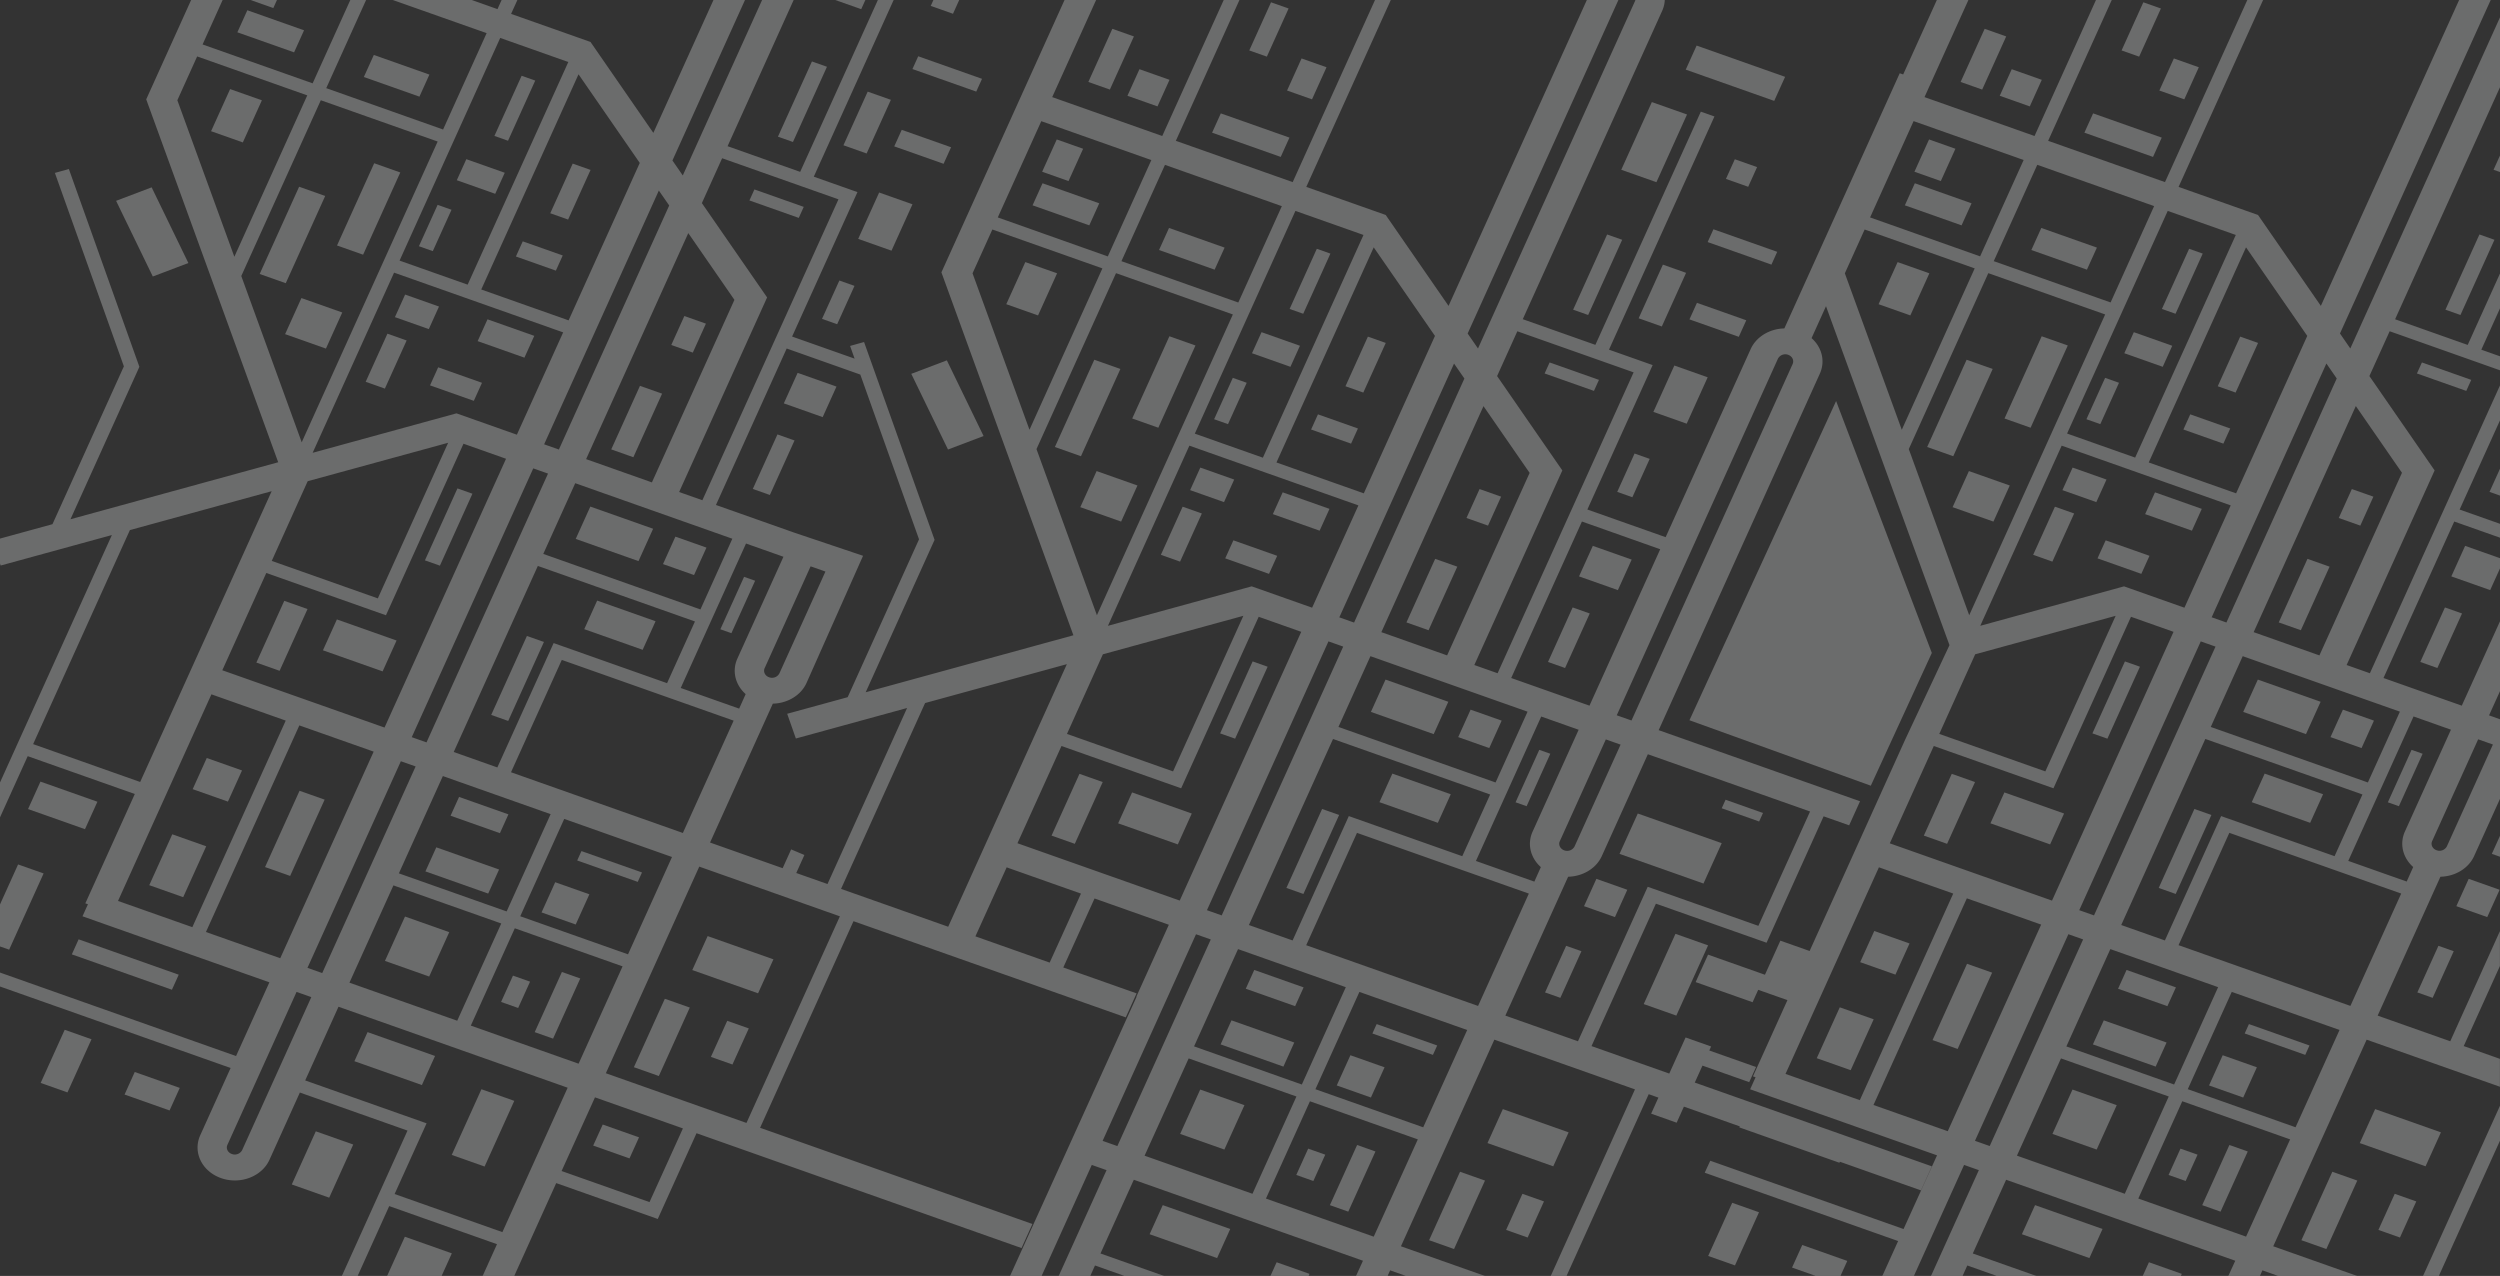 <svg xmlns="http://www.w3.org/2000/svg" viewBox="0 0 1920.21 980"><rect x="0" y="0" width="1920.21" height="980" fill="#333333" stroke="none"/><defs><style>.cls-1{opacity:0.3;}.cls-2{fill:#eff0f0;}.cls-3{fill:none;}</style></defs><title>map_background</title><g id="Layer_2" data-name="Layer 2"><g id="Login"><g class="cls-1"><polygon class="cls-2" points="249.78 150.51 229.74 143.43 199.45 210.45 219.49 217.53 249.78 150.51"/><polygon class="cls-2" points="262.88 240.01 231.51 228.93 218.98 256.66 250.34 267.75 262.88 240.01"/><polygon class="cls-2" points="307.45 132.47 287.41 125.39 258.86 188.56 278.9 195.64 307.45 132.47"/><polygon class="cls-2" points="279.46 59.15 322.16 74.24 329.82 57.29 287.13 42.2 279.46 59.15"/><polygon class="cls-2" points="212.73 0 192.4 0 209.93 6.2 212.73 0"/><polygon class="cls-2" points="182.31 24.82 225.88 40.22 233.54 23.27 189.97 7.87 182.31 24.82"/><polygon class="cls-2" points="176.75 68.42 162.12 100.78 186.52 109.4 201.15 77.04 176.75 68.42"/><polygon class="cls-2" points="332.43 192.9 346.8 161.12 336.12 157.35 321.76 189.12 332.43 192.9"/><polygon class="cls-2" points="387.69 132.69 358.18 122.26 350.86 138.43 380.38 148.86 387.69 132.69"/><polygon class="cls-2" points="411.11 61.89 400.65 58.2 379.75 104.42 390.21 108.11 411.11 61.89"/><polygon class="cls-2" points="426.96 207.87 432.23 196.22 401.52 185.37 396.25 197.02 426.96 207.87"/><polygon class="cls-2" points="453.6 130.51 439.88 125.66 422.64 163.8 436.36 168.65 453.6 130.51"/><polygon class="cls-2" points="311.16 226.25 303.33 243.59 329.36 252.78 337.19 235.45 311.16 226.25"/><polygon class="cls-2" points="280.87 293.27 295.62 298.49 312.34 261.51 297.58 256.3 280.87 293.27"/><polygon class="cls-2" points="330.29 296 363.94 307.89 370.21 294.02 336.56 282.13 330.29 296"/><polygon class="cls-2" points="374.44 245.26 366.87 262.02 402.81 274.72 410.38 257.96 374.44 245.26"/><polygon class="cls-2" points="486.47 351.19 508.54 302.36 491.55 296.36 469.48 345.18 486.47 351.19"/><polygon class="cls-2" points="542.2 248.59 525.64 242.74 515.59 264.99 532.14 270.83 542.2 248.59"/><polygon class="cls-2" points="617.35 158.89 579.45 145.5 575.62 153.97 613.52 167.37 617.35 158.89"/><polygon class="cls-2" points="597.52 104.98 609.06 109.06 635.18 51.28 623.63 47.2 597.52 104.98"/><polygon class="cls-2" points="196.9 508.93 214.76 515.24 236.2 467.8 218.34 461.48 196.9 508.93"/><polygon class="cls-2" points="248.04 499.49 293.88 515.69 304.6 491.97 258.76 475.77 248.04 499.49"/><polygon class="cls-2" points="362.87 379.21 351.35 375.14 326.37 430.41 337.89 434.48 362.87 379.21"/><polygon class="cls-2" points="501.65 406.13 453.42 389.09 442.19 413.94 490.42 430.98 501.65 406.13"/><polygon class="cls-2" points="542.62 420.61 518.77 412.18 509.24 433.27 533.09 441.7 542.62 420.61"/><polygon class="cls-2" points="503.54 477.16 458.67 461.3 448.75 483.26 493.62 499.11 503.54 477.16"/><polygon class="cls-2" points="377.28 549.13 390.35 553.75 417.78 493.09 404.71 488.47 377.28 549.13"/><polygon class="cls-2" points="390.51 625.5 352.6 612.11 346.07 626.55 383.98 639.95 390.51 625.5"/><polygon class="cls-2" points="326.75 669.31 374.98 686.35 383.33 667.86 335.11 650.82 326.75 669.31"/><polygon class="cls-2" points="295.67 738.06 329.65 750.07 345.06 715.98 311.08 703.97 295.67 738.06"/><polygon class="cls-2" points="415.95 700.83 442.2 710.1 452.69 686.9 426.44 677.62 415.95 700.83"/><polygon class="cls-2" points="493.11 670.13 446.6 653.7 443.33 660.92 489.84 677.36 493.11 670.13"/><polygon class="cls-2" points="431.59 746.56 410.69 792.78 424.8 797.76 445.69 751.54 431.59 746.56"/><polygon class="cls-2" points="384.87 769.58 397.99 774.22 407.13 754 394.01 749.36 384.87 769.58"/><polygon class="cls-2" points="114.65 679.9 140.71 689.11 158.38 650.02 132.32 640.81 114.65 679.9"/><polygon class="cls-2" points="158.81 582.2 147.99 606.14 175.07 615.71 185.89 591.77 158.81 582.2"/><polygon class="cls-2" points="249.35 614.19 230.07 607.38 203.58 665.99 222.85 672.8 249.35 614.19"/><polygon class="cls-2" points="74.82 615.8 31.07 600.34 21.54 621.43 65.28 636.89 74.82 615.8"/><polygon class="cls-2" points="0 694.68 0 726.95 7.03 729.43 33.5 670.88 13.89 663.96 0 694.68"/><polygon class="cls-2" points="137.28 748.65 60.39 721.48 55.16 733.04 132.06 760.21 137.28 748.65"/><polygon class="cls-2" points="272.21 815.1 324.05 833.42 334.15 811.07 282.31 792.75 272.21 815.1"/><polygon class="cls-2" points="369.78 836.62 346.97 887.08 372.21 896 395.02 845.54 369.78 836.62"/><polygon class="cls-2" points="242.56 868.94 224.11 909.77 252.86 919.93 271.32 879.1 242.56 868.94"/><polygon class="cls-2" points="297.36 980 339.21 980 347.05 962.67 310.96 949.91 297.36 980"/><polygon class="cls-2" points="95.67 840.71 130.25 852.93 138.08 835.6 103.5 823.38 95.67 840.71"/><polygon class="cls-2" points="31.24 831.79 51.82 839.07 70.28 798.24 49.7 790.96 31.24 831.79"/><polygon class="cls-2" points="483.5 889.76 490.82 873.58 462.94 863.73 455.62 879.91 483.5 889.76"/><polygon class="cls-2" points="486.88 819.7 506.05 826.48 529.82 773.9 510.65 767.13 486.88 819.7"/><polygon class="cls-2" points="582.26 762.95 594.06 736.85 543.52 718.99 531.73 745.09 582.26 762.95"/><polygon class="cls-2" points="546.03 811.79 562.59 817.64 575.13 789.91 558.57 784.06 546.03 811.79"/><polygon class="cls-2" points="664.68 0 641.51 0 661.49 7.06 664.68 0"/><polygon class="cls-2" points="731.98 10.58 736.76 0 716.93 0 714.88 4.54 731.98 10.58"/><polygon class="cls-2" points="578.21 375.56 591.33 380.2 610.27 338.31 597.14 333.67 578.21 375.56"/><polygon class="cls-2" points="553.29 483.35 561.79 486.35 580 446.05 571.51 443.05 553.29 483.35"/><polygon class="cls-2" points="631.89 320.38 642.49 296.93 612.64 286.38 602.04 309.83 631.89 320.38"/><polygon class="cls-2" points="631.38 244.93 643.01 249.04 656.33 219.57 644.7 215.46 631.38 244.93"/><polygon class="cls-2" points="675.26 147.86 659.15 183.49 684.75 192.54 700.86 156.91 675.26 147.86"/><polygon class="cls-2" points="684.27 76.67 666.46 70.38 647.83 111.59 665.64 117.89 684.27 76.67"/><polygon class="cls-2" points="686.86 112.43 724.76 125.82 730.51 113.11 692.61 99.72 686.86 112.43"/><polygon class="cls-2" points="700.83 53.04 749.84 70.36 754.28 60.54 705.26 43.22 700.83 53.04"/><polygon class="cls-2" points="144.69 202.02 116.48 143.89 89.16 154.25 117.36 212.38 144.69 202.02"/><polygon class="cls-2" points="860.56 283.4 840.52 276.32 810.23 343.34 830.27 350.42 860.56 283.4"/><polygon class="cls-2" points="873.66 372.9 842.29 361.82 829.76 389.55 861.12 400.63 873.66 372.9"/><polygon class="cls-2" points="918.23 265.36 898.19 258.28 869.64 321.45 889.68 328.53 918.23 265.36"/><polygon class="cls-2" points="932.94 207.13 940.6 190.18 897.9 175.09 890.24 192.04 932.94 207.13"/><polygon class="cls-2" points="831.93 114.26 811.68 107.1 800.45 131.92 820.71 139.08 831.93 114.26"/><polygon class="cls-2" points="793.09 157.71 836.66 173.1 844.32 156.16 800.75 140.76 793.09 157.71"/><polygon class="cls-2" points="787.53 201.31 772.9 233.66 797.3 242.28 811.93 209.93 787.53 201.31"/><polygon class="cls-2" points="835.93 62.95 852.48 68.81 870.94 27.98 854.38 22.13 835.93 62.95"/><polygon class="cls-2" points="889.05 81.73 898.28 61.31 875.19 53.15 865.96 73.57 889.05 81.73"/><polygon class="cls-2" points="930.99 101.91 983.7 120.53 990.41 105.7 937.69 87.08 930.99 101.91"/><polygon class="cls-2" points="973.05 43.51 989.76 6.53 976.26 1.76 959.54 38.74 973.05 43.51"/><polygon class="cls-2" points="1007.73 76.31 1018.88 51.66 999.71 44.89 988.57 69.54 1007.73 76.31"/><polygon class="cls-2" points="943.21 325.78 957.58 294 946.9 290.23 932.54 322.01 943.21 325.78"/><polygon class="cls-2" points="998.47 265.57 968.96 255.14 961.64 271.32 991.16 281.75 998.47 265.57"/><polygon class="cls-2" points="1021.88 194.78 1011.43 191.08 990.53 237.31 1000.99 241 1021.88 194.78"/><polygon class="cls-2" points="1037.74 340.76 1043.01 329.11 1012.3 318.25 1007.03 329.91 1037.74 340.76"/><polygon class="cls-2" points="1064.38 263.4 1050.66 258.55 1033.42 296.68 1047.14 301.53 1064.38 263.4"/><polygon class="cls-2" points="921.94 359.14 914.11 376.47 940.14 385.67 947.97 368.34 921.94 359.14"/><polygon class="cls-2" points="891.65 426.16 906.4 431.38 923.12 394.4 908.36 389.18 891.65 426.16"/><polygon class="cls-2" points="941.07 428.88 974.72 440.78 980.99 426.91 947.34 415.02 941.07 428.88"/><polygon class="cls-2" points="985.22 378.15 977.65 394.9 1013.59 407.61 1021.16 390.85 985.22 378.15"/><polygon class="cls-2" points="1097.25 484.07 1119.32 435.25 1102.33 429.25 1080.26 478.07 1097.25 484.07"/><polygon class="cls-2" points="1152.98 381.48 1136.42 375.63 1126.37 397.87 1142.92 403.72 1152.98 381.48"/><polygon class="cls-2" points="1228.13 291.78 1190.23 278.39 1186.4 286.86 1224.3 300.25 1228.13 291.78"/><polygon class="cls-2" points="1208.3 237.87 1219.84 241.95 1245.96 184.17 1234.41 180.09 1208.3 237.87"/><polygon class="cls-2" points="807.67 641.82 825.54 648.13 846.98 600.68 829.12 594.37 807.67 641.82"/><polygon class="cls-2" points="869.54 608.65 858.82 632.38 904.66 648.58 915.38 624.85 869.54 608.65"/><polygon class="cls-2" points="973.65 512.1 962.13 508.02 937.15 563.3 948.67 567.37 973.65 512.1"/><polygon class="cls-2" points="1052.97 546.82 1101.2 563.87 1112.43 539.02 1064.2 521.98 1052.97 546.82"/><polygon class="cls-2" points="1129.55 545.07 1120.02 566.16 1143.87 574.59 1153.4 553.5 1129.55 545.07"/><polygon class="cls-2" points="1114.32 610.05 1069.45 594.19 1059.53 616.14 1104.4 632 1114.32 610.05"/><polygon class="cls-2" points="988.06 682.02 1001.13 686.64 1028.56 625.97 1015.49 621.36 988.06 682.02"/><polygon class="cls-2" points="1001.29 758.39 963.38 745 956.85 759.44 994.76 772.83 1001.29 758.39"/><polygon class="cls-2" points="985.76 819.24 994.11 800.75 945.88 783.71 937.53 802.19 985.76 819.24"/><polygon class="cls-2" points="906.45 870.95 940.43 882.96 955.84 848.87 921.86 836.86 906.45 870.95"/><polygon class="cls-2" points="1026.73 833.72 1052.98 842.99 1063.47 819.78 1037.22 810.51 1026.73 833.72"/><polygon class="cls-2" points="1103.89 803.02 1057.38 786.58 1054.11 793.81 1100.62 810.24 1103.89 803.02"/><polygon class="cls-2" points="1056.47 884.43 1042.37 879.45 1021.47 925.67 1035.58 930.65 1056.47 884.43"/><polygon class="cls-2" points="995.65 902.47 1008.77 907.11 1017.91 886.88 1004.79 882.25 995.65 902.47"/><polygon class="cls-2" points="882.99 947.99 934.83 966.31 944.93 943.96 893.09 925.64 882.99 947.99"/><polygon class="cls-2" points="975.82 980 1005.09 980 1005.8 978.43 980.56 969.51 975.82 980"/><polygon class="cls-2" points="1116.83 959.36 1140.6 906.78 1121.43 900.01 1097.66 952.59 1116.83 959.36"/><polygon class="cls-2" points="1204.84 869.74 1154.3 851.88 1142.51 877.98 1193.04 895.83 1204.84 869.74"/><polygon class="cls-2" points="1156.81 944.68 1173.37 950.53 1185.9 922.79 1169.35 916.95 1156.81 944.68"/><polygon class="cls-2" points="1245.26 130.4 1272.27 139.94 1295.77 87.94 1268.76 78.4 1245.26 130.4"/><polygon class="cls-2" points="1362.75 77.5 1371.11 59.02 1303.14 35 1294.79 53.49 1362.75 77.5"/><polygon class="cls-2" points="1332.49 122.31 1325.66 137.43 1342.76 143.47 1349.59 128.35 1332.49 122.31"/><polygon class="cls-2" points="1186.73 762.27 1198.49 766.43 1214.68 730.61 1202.92 726.46 1186.73 762.27"/><polygon class="cls-2" points="1243.93 655.85 1308.41 678.63 1322.42 647.62 1257.95 624.84 1243.93 655.85"/><polygon class="cls-2" points="1216.67 696.02 1240.42 704.41 1249.91 683.42 1226.16 675.03 1216.67 696.02"/><polygon class="cls-2" points="1354.13 624.43 1325.38 614.27 1322.42 620.82 1351.17 630.98 1354.13 624.43"/><polygon class="cls-2" points="1286.9 717.26 1262.51 771.22 1287.56 780.07 1311.95 726.12 1286.9 717.26"/><polygon class="cls-2" points="1188.99 508.45 1202.11 513.09 1221.05 471.2 1207.92 466.56 1188.99 508.45"/><polygon class="cls-2" points="1182.29 575.93 1164.07 616.23 1172.57 619.24 1190.78 578.94 1182.29 575.93"/><polygon class="cls-2" points="1242.67 453.26 1253.27 429.82 1223.42 419.27 1212.82 442.72 1242.67 453.26"/><polygon class="cls-2" points="1242.16 377.81 1253.79 381.93 1267.11 352.46 1255.48 348.35 1242.16 377.81"/><polygon class="cls-2" points="1269.93 316.38 1295.53 325.43 1311.64 289.8 1286.04 280.75 1269.93 316.38"/><polygon class="cls-2" points="1295.05 209.56 1277.24 203.26 1258.61 244.48 1276.42 250.77 1295.05 209.56"/><polygon class="cls-2" points="1297.64 245.32 1335.54 258.71 1341.29 246 1303.39 232.61 1297.64 245.32"/><polygon class="cls-2" points="1311.61 185.93 1360.62 203.25 1365.06 193.42 1316.05 176.1 1311.61 185.93"/><polygon class="cls-2" points="728.14 345.27 755.47 334.91 727.26 276.77 699.94 287.14 728.14 345.27"/><polygon class="cls-2" points="1410.28 308.01 1297.64 553.22 1436.94 603.49 1483.81 501.52 1410.28 308.01"/><polygon class="cls-2" points="1530.56 283.4 1510.52 276.32 1480.22 343.34 1500.26 350.42 1530.56 283.4"/><polygon class="cls-2" points="1543.66 372.9 1512.29 361.82 1499.75 389.55 1531.12 400.63 1543.66 372.9"/><polygon class="cls-2" points="1588.23 265.36 1568.19 258.28 1539.63 321.45 1559.67 328.53 1588.23 265.36"/><polygon class="cls-2" points="1602.93 207.13 1610.6 190.18 1567.9 175.09 1560.24 192.04 1602.93 207.13"/><polygon class="cls-2" points="1501.93 114.26 1481.67 107.1 1470.45 131.92 1490.71 139.08 1501.93 114.26"/><polygon class="cls-2" points="1463.09 157.71 1506.65 173.1 1514.32 156.16 1470.75 140.76 1463.09 157.71"/><polygon class="cls-2" points="1457.53 201.31 1442.9 233.66 1467.3 242.28 1481.92 209.93 1457.53 201.31"/><polygon class="cls-2" points="1505.92 62.95 1522.48 68.81 1540.93 27.98 1524.38 22.13 1505.92 62.95"/><polygon class="cls-2" points="1559.05 81.73 1568.27 61.31 1545.18 53.15 1535.96 73.57 1559.05 81.73"/><polygon class="cls-2" points="1600.98 101.91 1653.7 120.53 1660.4 105.7 1607.69 87.08 1600.98 101.91"/><polygon class="cls-2" points="1643.05 43.51 1659.76 6.53 1646.26 1.76 1629.54 38.74 1643.05 43.51"/><polygon class="cls-2" points="1677.73 76.31 1688.88 51.66 1669.71 44.89 1658.56 69.54 1677.73 76.31"/><polygon class="cls-2" points="1613.21 325.78 1627.57 294 1616.9 290.23 1602.54 322.01 1613.21 325.78"/><polygon class="cls-2" points="1668.47 265.57 1638.95 255.14 1631.64 271.32 1661.16 281.75 1668.47 265.57"/><polygon class="cls-2" points="1691.88 194.78 1681.43 191.08 1660.53 237.31 1670.99 241 1691.88 194.78"/><polygon class="cls-2" points="1707.74 340.76 1713.01 329.11 1682.29 318.25 1677.03 329.91 1707.74 340.76"/><polygon class="cls-2" points="1734.38 263.4 1720.65 258.55 1703.41 296.68 1717.14 301.53 1734.38 263.4"/><polygon class="cls-2" points="1591.94 359.14 1584.11 376.47 1610.14 385.67 1617.97 368.34 1591.94 359.14"/><polygon class="cls-2" points="1561.64 426.16 1576.4 431.38 1593.12 394.4 1578.36 389.18 1561.64 426.16"/><polygon class="cls-2" points="1611.06 428.88 1644.72 440.78 1650.99 426.91 1617.33 415.02 1611.06 428.88"/><polygon class="cls-2" points="1655.22 378.15 1647.64 394.9 1683.59 407.61 1691.16 390.85 1655.22 378.15"/><polygon class="cls-2" points="1767.25 484.07 1789.32 435.25 1772.33 429.25 1750.26 478.07 1767.25 484.07"/><polygon class="cls-2" points="1822.97 381.48 1806.42 375.63 1796.36 397.87 1812.92 403.72 1822.97 381.48"/><polygon class="cls-2" points="1894.3 300.25 1898.13 291.78 1860.23 278.39 1856.4 286.86 1894.3 300.25"/><polygon class="cls-2" points="1878.29 237.87 1889.84 241.95 1915.96 184.17 1904.41 180.09 1878.29 237.87"/><polygon class="cls-2" points="1477.67 641.82 1495.53 648.13 1516.98 600.68 1499.12 594.37 1477.67 641.82"/><polygon class="cls-2" points="1539.54 608.65 1528.82 632.38 1574.66 648.58 1585.38 624.85 1539.54 608.65"/><polygon class="cls-2" points="1643.65 512.1 1632.13 508.02 1607.14 563.3 1618.66 567.37 1643.65 512.1"/><polygon class="cls-2" points="1782.43 539.02 1734.2 521.98 1722.97 546.82 1771.19 563.87 1782.43 539.02"/><polygon class="cls-2" points="1823.4 553.5 1799.55 545.07 1790.01 566.16 1813.87 574.59 1823.4 553.5"/><polygon class="cls-2" points="1784.32 610.05 1739.45 594.19 1729.52 616.14 1774.39 632 1784.32 610.05"/><polygon class="cls-2" points="1658.06 682.02 1671.13 686.64 1698.55 625.97 1685.48 621.36 1658.06 682.02"/><polygon class="cls-2" points="1671.28 758.39 1633.38 745 1626.85 759.44 1664.75 772.83 1671.28 758.39"/><polygon class="cls-2" points="1607.52 802.19 1655.75 819.24 1664.11 800.75 1615.88 783.71 1607.52 802.19"/><polygon class="cls-2" points="1576.44 870.95 1610.42 882.96 1625.83 848.87 1591.85 836.86 1576.44 870.95"/><polygon class="cls-2" points="1696.72 833.72 1722.97 842.99 1733.46 819.78 1707.22 810.51 1696.72 833.72"/><polygon class="cls-2" points="1773.88 803.02 1727.37 786.58 1724.11 793.81 1770.62 810.24 1773.88 803.02"/><polygon class="cls-2" points="1726.47 884.43 1712.36 879.45 1691.47 925.67 1705.58 930.65 1726.47 884.43"/><polygon class="cls-2" points="1665.64 902.47 1678.77 907.11 1687.91 886.88 1674.79 882.25 1665.64 902.47"/><polygon class="cls-2" points="1395.42 812.79 1421.48 822 1439.15 782.9 1413.1 773.7 1395.42 812.79"/><polygon class="cls-2" points="1439.59 715.09 1428.77 739.03 1455.85 748.6 1466.67 724.66 1439.59 715.09"/><polygon class="cls-2" points="1510.85 740.27 1484.36 798.88 1503.63 805.69 1530.13 747.08 1510.85 740.27"/><polygon class="cls-2" points="1552.98 947.99 1604.83 966.31 1614.93 943.96 1563.09 925.64 1552.98 947.99"/><polygon class="cls-2" points="1645.82 980 1675.09 980 1675.8 978.43 1650.56 969.51 1645.82 980"/><polygon class="cls-2" points="1376.44 973.6 1394.56 980 1413.65 980 1418.86 968.49 1384.28 956.26 1376.44 973.6"/><polygon class="cls-2" points="1312.02 964.68 1332.6 971.95 1351.06 931.12 1330.47 923.85 1312.02 964.68"/><polygon class="cls-2" points="1786.83 959.36 1810.59 906.78 1791.42 900.01 1767.66 952.59 1786.83 959.36"/><polygon class="cls-2" points="1874.84 869.74 1824.3 851.88 1812.5 877.98 1863.04 895.83 1874.84 869.74"/><polygon class="cls-2" points="1826.81 944.68 1843.37 950.53 1855.9 922.79 1839.35 916.95 1826.81 944.68"/><polygon class="cls-2" points="1920.21 132.15 1920.21 119.44 1915.25 130.4 1920.21 132.15"/><polygon class="cls-2" points="1856.72 762.27 1868.48 766.43 1884.68 730.61 1872.91 726.46 1856.72 762.27"/><polygon class="cls-2" points="1920.21 658.06 1920.21 641.95 1913.93 655.85 1920.21 658.06"/><polygon class="cls-2" points="1886.67 696.02 1910.41 704.41 1919.9 683.42 1896.16 675.03 1886.67 696.02"/><polygon class="cls-2" points="1858.98 508.45 1872.11 513.09 1891.04 471.2 1877.92 466.56 1858.98 508.45"/><polygon class="cls-2" points="1842.56 619.24 1860.78 578.94 1852.29 575.93 1834.07 616.23 1842.56 619.24"/><polygon class="cls-2" points="1882.82 442.72 1912.67 453.26 1920.21 436.58 1920.21 428.74 1893.42 419.27 1882.82 442.72"/><polygon class="cls-2" points="1920.21 380.66 1920.21 360.01 1912.16 377.81 1920.21 380.66"/><polygon class="cls-2" points="1873.24 980 1920.21 876.1 1920.21 849.28 1861.12 980 1873.24 980"/><path class="cls-2" d="M1888.81,0,1782.61,234.94l-48.27-69.83-61-21.55L1738.25,0h-12.13L1662.9,139.87l-89.75-31.71L1622,0h-12.13L1562.7,104.46l-84.52-29.87L1511.9,0h-24.25l-25.85,57.19-2.65-.94-88.62,196c-11.1.25-21.51,6.22-25.88,15.9l-65.3,144.44-60.12-21.24,50.15-110.93-33.54-11.85,81-179.11-10.46-3.69-81,179.11-55.76-19.71L1276.7,8.31a22.71,22.71,0,0,0,2-8.31H1256.1a4.93,4.93,0,0,1-.31.92L1135.22,267.65l-7.94-11.49L1243.07,0h-24.25L1112.61,234.94l-48.27-69.83-61-21.55L1068.25,0h-12.13L992.9,139.87l-89.75-31.71L952,0H939.92L892.7,104.46,808.18,74.59,841.9,0H817.65L723.08,209.2,824.46,487.94,664.92,531.71l52.92-117.06L663.67,262.7l-10.74,3,3.47,9.75-48-16.95L658.6,147.56l-33.54-11.85L686.4,0H674.28L614.6,132l-55.76-19.71L609.6,0H585.35L524.43,134.76l-7.94-11.49L572.22,0H548L501.83,102.06,453.56,32.22l-61-21.55L397.4,0H385.27l-3.16,7L362.37,0H301.69l72.07,25.47-33.43,74L250.58,67.71,281.19,0H269.07L240.13,64,155.61,34.15,171,0H146.8L112.3,76.31,213.68,355.05,54.14,398.82l52.92-117.06L52.89,129.81l-10.74,3,53,148.56L40.3,402.62,0,413.67v19.25l.51,1.46,85.42-23.43L0,601v26.82L21.28,580.8l82.25,29.06-38,84,2,.69-4.18,9.24,143.55,50.72-25.6,56.62L0,747v10.72l177.12,62.59L153.79,872c-5.86,13,1.3,27.71,16,32.89s31.34-1.15,37.2-14.11l23.33-51.61L313,868.39,262.59,980h12.13l24.23-53.61,82.78,29.25-11,24.36H395l32.22-71.28,78,27.56,29.77-65.87,249.63,88.21,8.36-18.49L583.82,866.24l71.74-158.69,209.12,73.89L873,763l-56.3-19.89,24-53,57.07,20.17-24.94,55.17.2.07L775.81,980h24.25l38.53-85.23,11.33,4L813.19,980h24.25l3.61-8,22.57,8H894l-48.73-17.22,25.6-56.62,176,62.19L1041.57,980h24.25l1.92-4.26,12,4.26h60.68l-64.37-22.75,71.74-158.69,108,38.18L1191.12,980h12.13l63.09-139.57,7.44,2.63-5.57,12.33,19.6,6.93,5.57-12.33,42.91,15.16-.35.77,76.89,27.17.35-.77,62.27,22,8.36-18.49L1301.74,831.5l5.89-13,35.91,12.69,5.26-11.63-35.91-12.69,1.39-3.08-19.6-6.93-12.54,27.73-59.72-21.1,49.45-109.39,85,30L1400.7,627l19.6,6.93,8.36-18.49L1274,560.82,1397.8,287c4.37-9.67,1.49-20.35-6.36-27.29l11.08-24.51,67,184.11,27.84,76.21-34,72.5h0l-73.42,162.42-22.47-7.94-11.84,26.19-43.71-15.45-9.53,21.09,43.75,15.46,4.31-9.53,22.44,7.93-26.47,58.55,2,.69-4.18,9.24,143.55,50.72L1462.08,944l-148.46-52.46-4.26,9.21,148.55,52.49L1445.8,980h24.25l38.53-85.23,11.33,4L1483.19,980h24.25l3.61-8,22.57,8H1564l-48.73-17.22,25.6-56.62,176,62.19L1711.56,980h24.25l1.92-4.26,12,4.26h60.68l-64.37-22.75,71.74-158.69,102.37,36.17V813.29l-27.8-9.82,27.8-61.49V715.16L1882,799.78l-55.76-19.7,48.22-106.67c11.09-.25,21.51-6.22,25.88-15.9l19.91-44.05v-61l-8.45-3,8.45-18.69V477.09L1890.85,542l-60.12-21.24,54.33-120.18L1920.21,413V402.33l-31-10.95,31-68.52V296L1820.27,517.1l-17.86-6.31L1870,361.33l-50.1-72.48,15.56-34.42,84.77,30V273.67l-14.37-5.08,14.37-31.8V210l-24.83,54.93-55.76-19.71,80.6-178.29V13.26l-115,254.39-7.94-11.49L1913.07,0ZM1275.18,421.87,1220.85,542l-60.12-21.24,54.33-120.18ZM1183.5,666l-5,11.15-44.87-15.86,50.15-110.93,28.75,10.16-35.35,78.19C1172.77,648.4,1175.66,659.07,1183.5,666ZM1020.37,492.64l11.33,4L938.37,703.1l-11.33-4Zm-12.55-25.88-46.4-16.4L851,480.67l62.54-138.36,129.83,45.88ZM1052.61,504l120.68,42.64L1148.73,601l-120.68-42.64ZM950.92,729l82.77,29.25L999.92,833,917.14,803.7Zm8.36-18.49,64.6-142.9,120.68,42.64-21.42,47.38L1036,626.82l-43.18,95.52Zm238.78-64.38,35.35-78.19,11.33,4-35.35,78.19a6.4,6.4,0,0,1-7.93,3C1198.34,652,1196.81,648.87,1198.06,646.11Zm-32.62-391.67L1254.75,286,1150.27,517.1l-17.86-6.31L1200,361.33l-50.1-72.48Zm-26,57.5,35.44,51.26L1111.5,503.4,1061,485.55Zm-22.61-32.7,7.94,11.49-84.73,187.43-11.33-4ZM1102.17,258l-54.66,120.92-67.09-23.71L1055.13,190ZM995,162l52.28,18.47L970,351.54l-52.28-18.47ZM894.8,126.64l89.75,31.71-33.43,74L861.36,200.6Zm-95-33.56,84.52,29.87-33.43,74L766.39,167ZM747,209.93l15.21-33.65,84.52,29.87-56,123.94Zm49.11,135,61.08-135.11,89.75,31.71-104.42,231Zm51,157.62L955,473,901,592.5l-81.47-28.79ZM660.78,287.7l45.11,126.55L651.08,535.5l-46.46,12.74,6.67,19,85.42-23.43L635.59,679l-24-8.46,6.26-13.84-10.18-4.3-6.53,14.44-55.76-19.7,48.22-106.67c11.1-.25,21.51-6.22,25.88-15.9l43.42-97.68-52.87-17.79-60.12-21.24,54.33-120.18ZM566.37,505.84c-4.37,9.67-1.48,20.35,6.36,27.29l-5,11.15-44.87-15.86L573,417.48l28.75,10.16ZM622.62,435,634,439l-35.35,78.19a6.4,6.4,0,0,1-7.93,3c-3.12-1.1-4.65-4.25-3.4-7ZM348.5,577.6l64.6-142.9,120.68,42.64-21.42,47.38-87.13-30.79L382,589.46Zm74.42,47.74-33.78,74.72-82.77-29.25,33.78-74.72ZM538,468.1,417.28,425.46l24.55-54.31L562.5,413.79ZM327.59,570.21l-11.33-4,93.33-206.45,11.33,4ZM397,333.88l-46.4-16.4-110.45,30.3,62.54-138.36L432.55,255.3Zm-41,6.94,32.67,11.55L295.35,558.82l-124.6-44,33.78-74.72,91.92,32.48ZM307.9,584.7l11.33,4L247.49,747.39l-11.33-4Zm-5.72,95.36L385,709.31,351.18,784,268.4,754.78ZM395.41,713l82.78,29.25L444.41,817l-82.78-29.25Zm4.18-9.24L433.37,629l82.78,29.25L482.37,733ZM392.5,593.15l39-86.28,81.9,28.94,50.1,17.7-39,86.28Zm162.16-471.6L644,153.11,539.49,384.22l-17.86-6.31L589.2,228.45,539.1,156Zm-26,57.5,35.44,51.26-63.38,140.2-50.54-17.86Zm-22.61-32.7L514,157.84,429.27,345.27l-11.33-4Zm-14.66-21.21L436.73,246.06l-67.09-23.71L444.35,57.08Zm-107.18-96L436.5,47.64l-77.31,171-52.28-18.47ZM136.22,77l15.21-33.65L236,73.26l-56,123.94Zm49.11,135L246.41,77l89.75,31.71-104.42,231Zm51,157.62L344.2,340.09l-54,119.52-81.47-28.79ZM25.45,571.55,99.77,407.15l108.89-29.87-101,223.34ZM90.65,692l71.74-158.69,57.07,20.17L147.73,712.14Zm67.53,23.86,71.74-158.69L287,577.31,215.25,736ZM186,883.36a6.4,6.4,0,0,1-7.93,3c-3.12-1.1-4.65-4.25-3.4-7l53.11-117.48,11.33,4Zm199.88,63-82.78-29.25,24.55-54.31-93.23-32.94L260,773.27l176,62.19Zm113-23.06-67.53-23.86L457,842.86l67.53,23.86Zm74.47-60.79-108-38.18,71.74-158.69,108,38.18ZM646,682.74,710.55,540l108.89-29.87L728.29,711.81Zm160.23,56.62L749.2,719.2l24-53,57.07,20.17Zm-24.74-91.68L815.31,573l91.92,32.48,59.55-131.73,32.67,11.55L906.13,691.71Zm76.74,232.6-11.33-4,71.74-158.69,11.33,4Zm20.91,7.39L913,812.95l82.77,29.25L962,916.92Zm176,62.19-82.78-29.25,33.78-74.72L1089,875.14Zm38-84-82.78-29.25,33.78-74.72,82.78,29.25Zm42.14-93.21-132-46.65,39-86.28,81.9,28.94,50.1,17.7Zm255-149.34-39.7,87.82-85-30L1212,799.78l-55.76-19.7,48.22-106.67c11.1-.25,21.51-6.22,25.88-15.9l35.35-78.19Zm-13.35-343.77-123.8,273.86-11.33-4,123.8-273.86a6.4,6.4,0,0,1,7.93-3C1376.61,273.67,1378.14,276.81,1376.89,279.57Zm409.94-.33,7.94,11.49-84.73,187.43-11.33-4ZM1629.28,710.49l64.6-142.9,120.68,42.64-21.42,47.38L1706,626.82l-43.18,95.52Zm74.42,47.74L1669.91,833l-82.77-29.25L1620.92,729Zm-95.33-55.13-11.33-4,93.33-206.45,11.33,4Zm69.45-236.33-46.4-16.4L1521,480.67l62.54-138.36,129.83,45.88ZM1772.17,258l-54.66,120.92-67.09-23.71L1725.13,190ZM1665,162l52.28,18.47-77.31,171-52.28-18.47Zm-100.2-35.41,89.75,31.71-33.43,74-89.75-31.71Zm-95-33.56,84.52,29.87-33.43,74L1436.39,167ZM1417,209.93l15.21-33.65,84.52,29.87-56,123.94Zm49.11,135,61.08-135.11,89.75,31.71-104.42,231Zm51,157.62L1625,473,1571,592.5l-81.47-28.79ZM1485.31,573l91.92,32.48,59.55-131.73,32.67,11.55-93.33,206.45-124.6-44ZM1371.43,824.86l71.74-158.69,57.07,20.17L1428.5,845Zm124.6,44L1439,848.72,1510.7,690l57.07,20.17Zm32.24,11.39-11.33-4,71.74-158.69,11.33,4Zm20.91,7.39L1583,812.95l82.77,29.25L1632,916.92Zm176,62.19-82.78-29.25,33.78-74.72L1759,875.14Zm38-84-82.78-29.25,33.78-74.72,82.78,29.25Zm42.14-93.21-132-46.65,39-86.28,81.9,28.94,50.1,17.7Zm98.12-204.76,11.33,4-35.35,78.19a6.4,6.4,0,0,1-7.93,3c-3.12-1.1-4.65-4.25-3.4-7Zm-20.91-7.39-35.35,78.19c-4.37,9.67-1.48,20.35,6.36,27.29l-5,11.15-44.87-15.86,50.15-110.93Zm-39.21-13.85L1818.73,601l-120.68-42.64L1722.6,504Zm-33.84-234.73,35.44,51.26L1781.5,503.4,1731,485.55Z"/></g><rect class="cls-3" x="0.05" width="1920" height="980"/></g></g></svg>